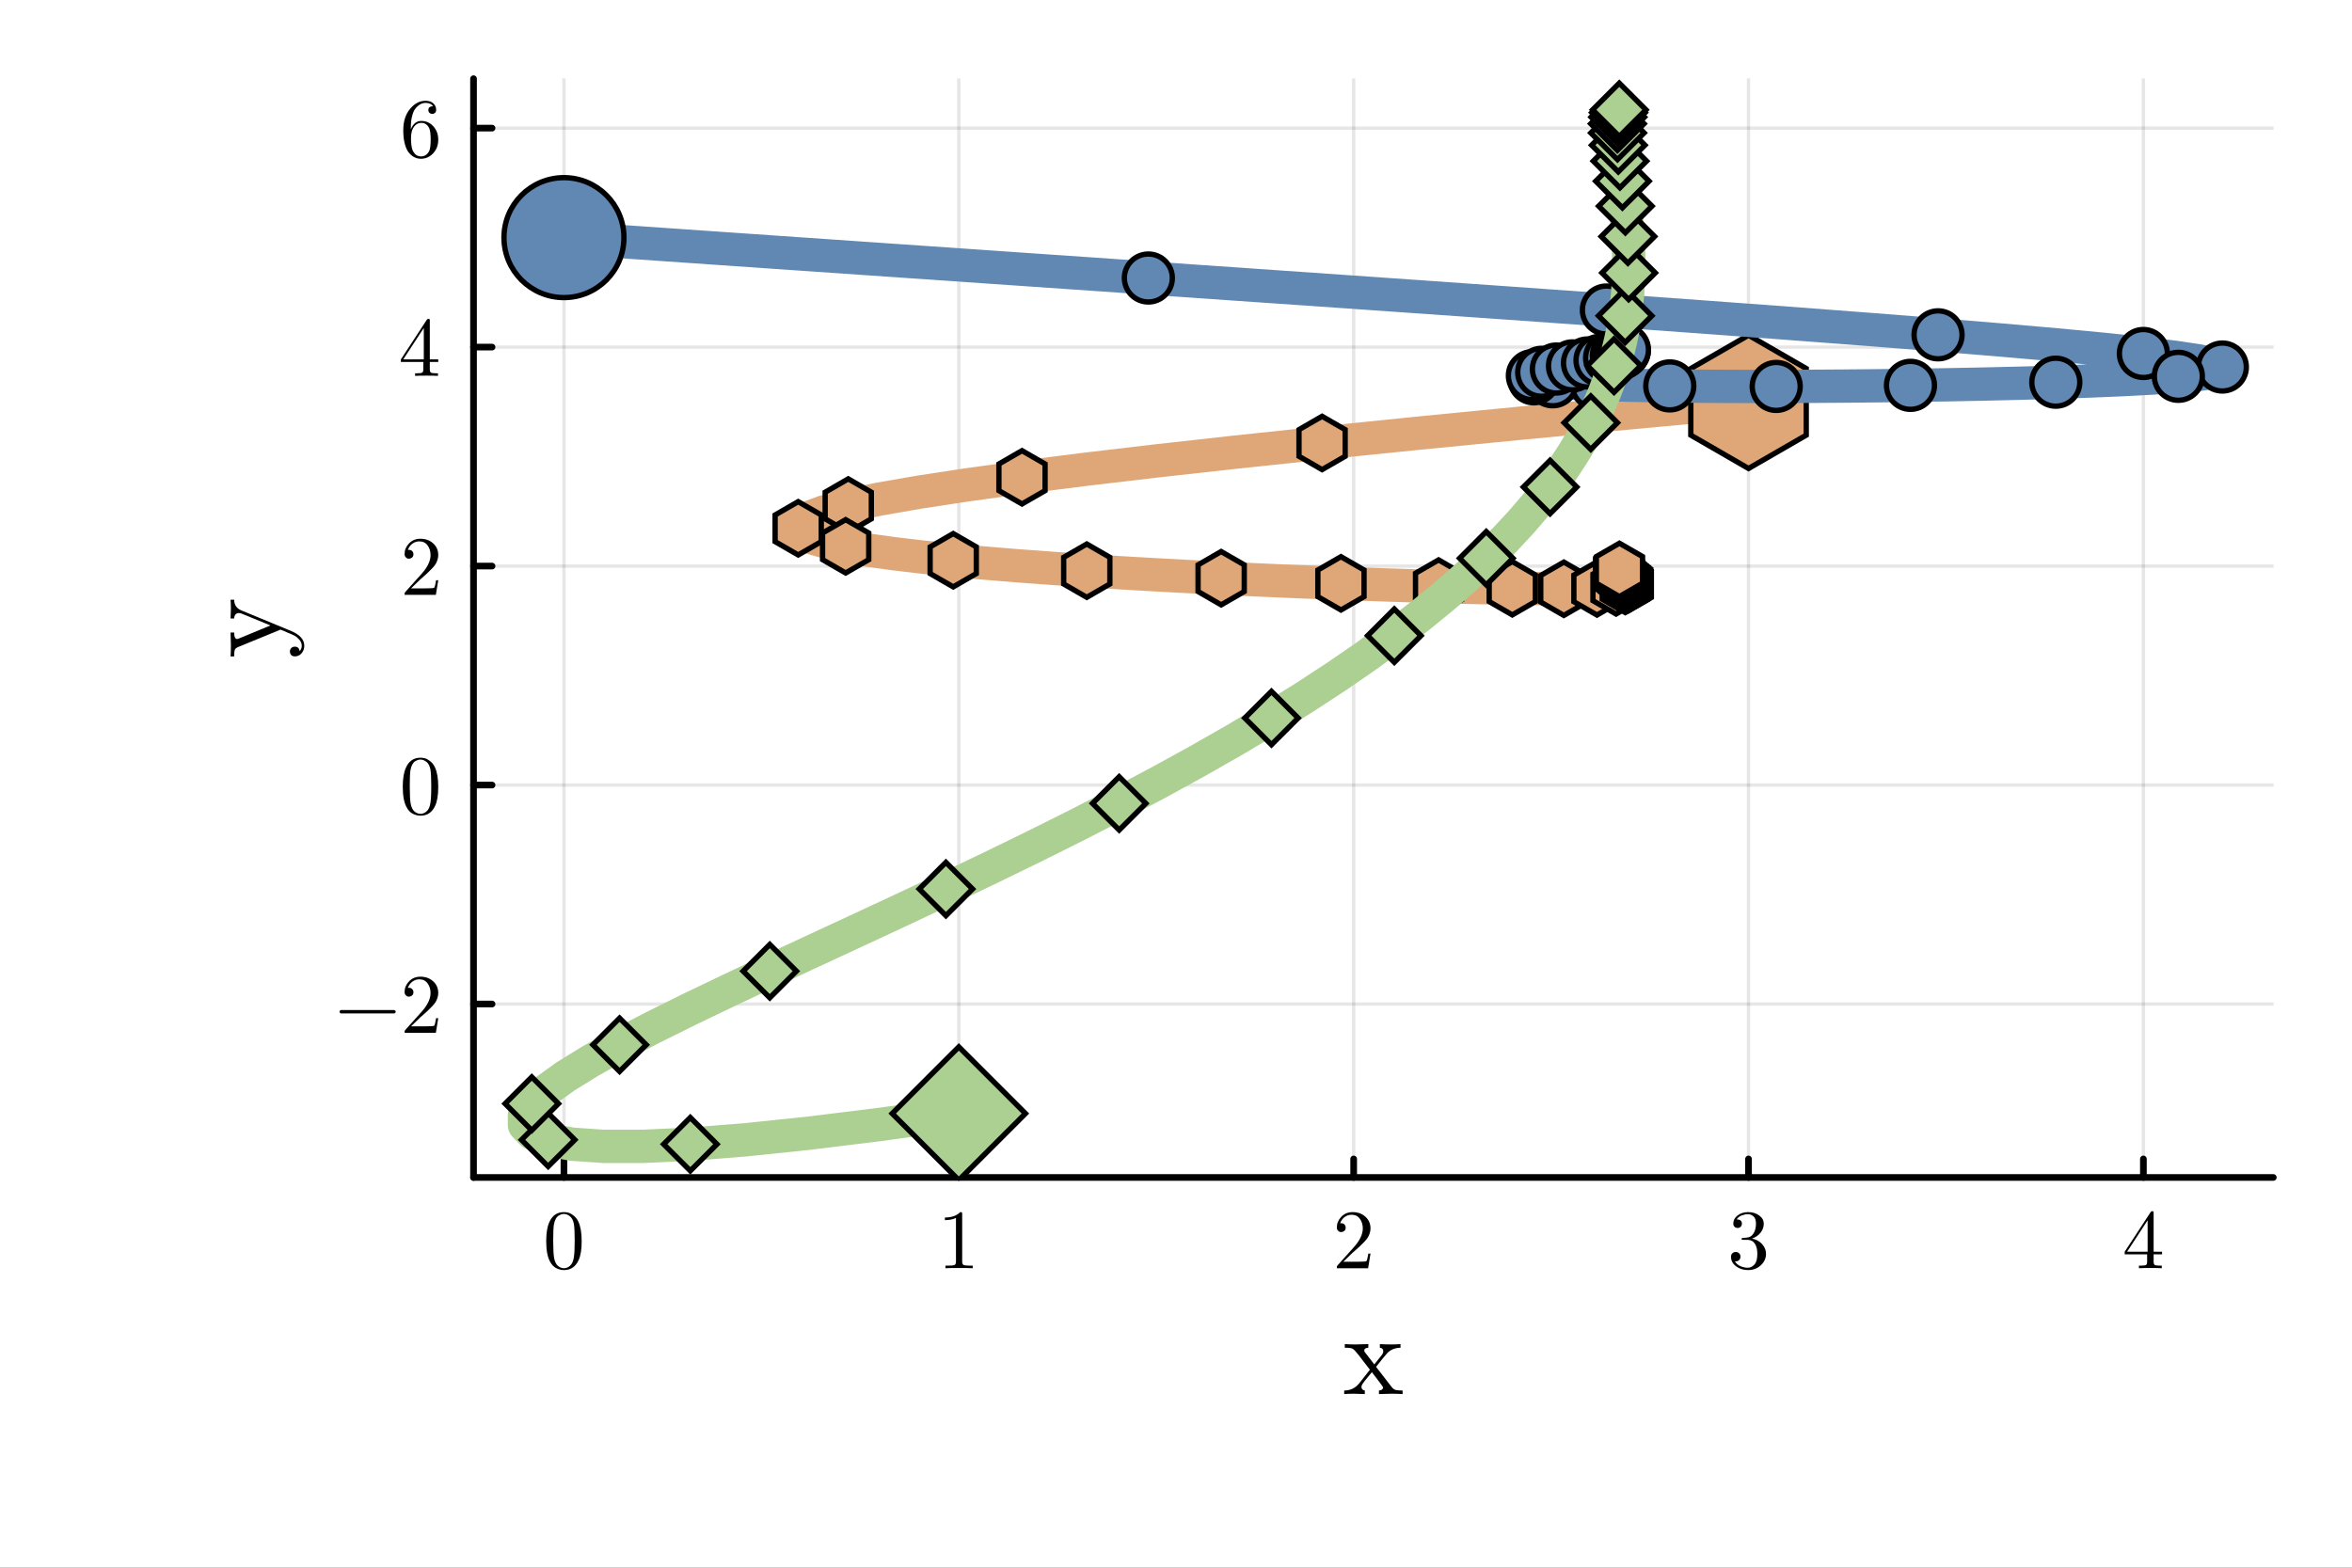 <?xml version="1.0" encoding="utf-8"?>
<svg xmlns="http://www.w3.org/2000/svg" xmlns:xlink="http://www.w3.org/1999/xlink" width="600" height="400" viewBox="0 0 2400 1600">
<rect x="0" y="0" width="2400" height="1600" fill="#333333" stroke="none"/>
<defs>
  <clipPath id="clip930">
    <rect x="0" y="0" width="2400" height="1600"/>
  </clipPath>
</defs>
<path clip-path="url(#clip930)" d="M0 1600 L2400 1600 L2400 0 L0 0  Z" fill="#ffffff" fill-rule="evenodd" fill-opacity="1"/>
<defs>
  <clipPath id="clip931">
    <rect x="480" y="0" width="1681" height="1600"/>
  </clipPath>
</defs>
<path clip-path="url(#clip930)" d="M483.191 1201.73 L2319.69 1201.73 L2319.69 80.315 L483.191 80.315  Z" fill="#ffffff" fill-rule="evenodd" fill-opacity="1"/>
<defs>
  <clipPath id="clip932">
    <rect x="483" y="80" width="1837" height="1122"/>
  </clipPath>
</defs>
<polyline clip-path="url(#clip932)" style="stroke:#000000; stroke-linecap:round; stroke-linejoin:round; stroke-width:3.4; stroke-opacity:0.1; fill:none" points="575.459,1201.73 575.459,80.315 "/>
<polyline clip-path="url(#clip932)" style="stroke:#000000; stroke-linecap:round; stroke-linejoin:round; stroke-width:3.4; stroke-opacity:0.1; fill:none" points="978.375,1201.73 978.375,80.315 "/>
<polyline clip-path="url(#clip932)" style="stroke:#000000; stroke-linecap:round; stroke-linejoin:round; stroke-width:3.4; stroke-opacity:0.1; fill:none" points="1381.29,1201.73 1381.29,80.315 "/>
<polyline clip-path="url(#clip932)" style="stroke:#000000; stroke-linecap:round; stroke-linejoin:round; stroke-width:3.4; stroke-opacity:0.1; fill:none" points="1784.21,1201.73 1784.21,80.315 "/>
<polyline clip-path="url(#clip932)" style="stroke:#000000; stroke-linecap:round; stroke-linejoin:round; stroke-width:3.4; stroke-opacity:0.1; fill:none" points="2187.13,1201.73 2187.13,80.315 "/>
<polyline clip-path="url(#clip932)" style="stroke:#000000; stroke-linecap:round; stroke-linejoin:round; stroke-width:3.4; stroke-opacity:0.1; fill:none" points="483.191,1024.72 2319.69,1024.72 "/>
<polyline clip-path="url(#clip932)" style="stroke:#000000; stroke-linecap:round; stroke-linejoin:round; stroke-width:3.4; stroke-opacity:0.1; fill:none" points="483.191,801.234 2319.69,801.234 "/>
<polyline clip-path="url(#clip932)" style="stroke:#000000; stroke-linecap:round; stroke-linejoin:round; stroke-width:3.4; stroke-opacity:0.1; fill:none" points="483.191,577.745 2319.69,577.745 "/>
<polyline clip-path="url(#clip932)" style="stroke:#000000; stroke-linecap:round; stroke-linejoin:round; stroke-width:3.4; stroke-opacity:0.1; fill:none" points="483.191,354.255 2319.69,354.255 "/>
<polyline clip-path="url(#clip932)" style="stroke:#000000; stroke-linecap:round; stroke-linejoin:round; stroke-width:3.4; stroke-opacity:0.1; fill:none" points="483.191,130.765 2319.69,130.765 "/>
<polyline clip-path="url(#clip930)" style="stroke:#000000; stroke-linecap:round; stroke-linejoin:round; stroke-width:6.8; stroke-opacity:1; fill:none" points="483.191,1201.73 2319.69,1201.73 "/>
<polyline clip-path="url(#clip930)" style="stroke:#000000; stroke-linecap:round; stroke-linejoin:round; stroke-width:6.8; stroke-opacity:1; fill:none" points="575.459,1201.73 575.459,1182.83 "/>
<polyline clip-path="url(#clip930)" style="stroke:#000000; stroke-linecap:round; stroke-linejoin:round; stroke-width:6.8; stroke-opacity:1; fill:none" points="978.375,1201.73 978.375,1182.83 "/>
<polyline clip-path="url(#clip930)" style="stroke:#000000; stroke-linecap:round; stroke-linejoin:round; stroke-width:6.8; stroke-opacity:1; fill:none" points="1381.29,1201.73 1381.29,1182.83 "/>
<polyline clip-path="url(#clip930)" style="stroke:#000000; stroke-linecap:round; stroke-linejoin:round; stroke-width:6.8; stroke-opacity:1; fill:none" points="1784.21,1201.73 1784.21,1182.83 "/>
<polyline clip-path="url(#clip930)" style="stroke:#000000; stroke-linecap:round; stroke-linejoin:round; stroke-width:6.8; stroke-opacity:1; fill:none" points="2187.13,1201.73 2187.13,1182.83 "/>
<path clip-path="url(#clip930)" d="M557.359 1266.86 Q557.359 1254.22 560.55 1247.34 Q565.002 1237.09 575.501 1237.09 Q577.726 1237.09 580.036 1237.72 Q582.388 1238.31 585.328 1240.62 Q588.309 1242.93 590.115 1246.71 Q593.559 1254.01 593.559 1266.86 Q593.559 1279.42 590.367 1286.27 Q585.706 1296.26 575.417 1296.26 Q571.553 1296.26 567.606 1294.29 Q563.7 1292.31 561.222 1287.57 Q557.359 1280.47 557.359 1266.86 M564.498 1265.81 Q564.498 1278.79 565.422 1283.96 Q566.472 1289.54 569.327 1291.98 Q572.225 1294.37 575.417 1294.37 Q578.86 1294.37 581.716 1291.81 Q584.614 1289.21 585.496 1283.62 Q586.462 1278.12 586.42 1265.81 Q586.42 1253.84 585.58 1249.06 Q584.446 1243.47 581.422 1241.25 Q578.44 1238.98 575.417 1238.98 Q574.283 1238.98 573.065 1239.31 Q571.889 1239.65 570.167 1240.62 Q568.445 1241.58 567.102 1243.98 Q565.8 1246.37 565.17 1249.98 Q564.498 1254.64 564.498 1265.81 Z" fill="#000000" fill-rule="nonzero" fill-opacity="1" /><path clip-path="url(#clip930)" d="M964.181 1245.28 L964.181 1242.59 Q974.512 1242.59 979.845 1237.09 Q981.315 1237.09 981.567 1237.42 Q981.819 1237.76 981.819 1239.31 L981.819 1287.57 Q981.819 1290.13 983.079 1290.93 Q984.339 1291.72 989.84 1291.72 L992.57 1291.72 L992.57 1294.37 Q989.546 1294.12 978.627 1294.12 Q967.708 1294.12 964.727 1294.37 L964.727 1291.72 L967.457 1291.72 Q972.874 1291.72 974.176 1290.97 Q975.478 1290.17 975.478 1287.57 L975.478 1243.01 Q970.984 1245.28 964.181 1245.28 Z" fill="#000000" fill-rule="nonzero" fill-opacity="1" /><path clip-path="url(#clip930)" d="M1364.12 1294.37 Q1364.12 1292.82 1364.24 1292.35 Q1364.41 1291.89 1365.08 1291.18 L1381.59 1272.78 Q1390.62 1262.62 1390.62 1253.76 Q1390.62 1248.01 1387.59 1243.89 Q1384.61 1239.78 1379.11 1239.78 Q1375.33 1239.78 1372.14 1242.09 Q1368.95 1244.4 1367.48 1248.51 Q1367.73 1248.43 1368.61 1248.43 Q1370.75 1248.43 1371.93 1249.77 Q1373.14 1251.11 1373.14 1252.92 Q1373.14 1255.23 1371.63 1256.36 Q1370.16 1257.46 1368.69 1257.46 Q1368.11 1257.46 1367.31 1257.33 Q1366.55 1257.2 1365.33 1256.03 Q1364.12 1254.81 1364.12 1252.67 Q1364.12 1246.66 1368.65 1241.88 Q1373.23 1237.09 1380.2 1237.09 Q1388.1 1237.09 1393.26 1241.79 Q1398.47 1246.45 1398.47 1253.76 Q1398.47 1256.32 1397.67 1258.67 Q1396.91 1260.98 1395.86 1262.79 Q1394.86 1264.6 1392.08 1267.49 Q1389.31 1270.39 1387.09 1272.45 Q1384.86 1274.51 1379.86 1278.87 L1370.75 1287.74 L1386.25 1287.74 Q1393.81 1287.74 1394.39 1287.06 Q1395.23 1285.85 1396.28 1279.42 L1398.47 1279.42 L1396.03 1294.37 L1364.12 1294.37 Z" fill="#000000" fill-rule="nonzero" fill-opacity="1" /><path clip-path="url(#clip930)" d="M1766.36 1282.78 Q1766.36 1280.22 1767.83 1279 Q1769.3 1277.78 1771.19 1277.78 Q1773.16 1277.78 1774.55 1279.08 Q1775.98 1280.34 1775.98 1282.57 Q1775.98 1284.96 1774.3 1286.31 Q1772.66 1287.65 1770.31 1287.32 Q1772.37 1290.76 1776.15 1292.31 Q1779.97 1293.87 1783.49 1293.87 Q1787.19 1293.87 1790.17 1290.67 Q1793.2 1287.48 1793.2 1279.67 Q1793.2 1273.04 1790.59 1269.22 Q1788.03 1265.39 1782.95 1265.39 L1779.17 1265.39 Q1777.87 1265.39 1777.49 1265.27 Q1777.11 1265.14 1777.11 1264.43 Q1777.11 1263.59 1778.41 1263.42 Q1779.72 1263.42 1781.77 1263.17 Q1786.77 1263 1789.42 1258.67 Q1791.81 1254.64 1791.81 1248.89 Q1791.81 1243.64 1789.29 1241.46 Q1786.81 1239.23 1783.58 1239.23 Q1780.56 1239.23 1777.24 1240.49 Q1773.92 1241.75 1772.11 1244.56 Q1777.45 1244.56 1777.45 1248.89 Q1777.45 1250.78 1776.23 1252.04 Q1775.05 1253.26 1773.08 1253.26 Q1771.19 1253.26 1769.93 1252.08 Q1768.67 1250.86 1768.67 1248.81 Q1768.67 1243.89 1773.04 1240.49 Q1777.45 1237.09 1783.91 1237.09 Q1790.3 1237.09 1795 1240.45 Q1799.75 1243.81 1799.75 1248.97 Q1799.75 1254.05 1796.39 1258.21 Q1793.03 1262.37 1787.69 1264.09 Q1794.25 1265.39 1798.15 1269.85 Q1802.06 1274.25 1802.06 1279.67 Q1802.06 1286.39 1796.77 1291.35 Q1791.47 1296.26 1783.75 1296.26 Q1776.61 1296.26 1771.48 1292.4 Q1766.36 1288.53 1766.36 1282.78 Z" fill="#000000" fill-rule="nonzero" fill-opacity="1" /><path clip-path="url(#clip930)" d="M2168.06 1280.18 L2168.06 1277.53 L2194.47 1237.17 Q2195.15 1236.12 2196.2 1236.16 Q2197.16 1236.16 2197.37 1236.54 Q2197.58 1236.92 2197.58 1238.39 L2197.58 1277.53 L2206.19 1277.53 L2206.19 1280.18 L2197.58 1280.18 L2197.58 1287.65 Q2197.58 1290.13 2198.59 1290.93 Q2199.64 1291.72 2204.09 1291.72 L2205.9 1291.72 L2205.9 1294.37 Q2202.37 1294.12 2194.22 1294.12 Q2186.12 1294.12 2182.59 1294.37 L2182.59 1291.72 L2184.4 1291.72 Q2188.85 1291.72 2189.9 1290.97 Q2190.95 1290.17 2190.95 1287.65 L2190.95 1280.18 L2168.06 1280.18 M2170.5 1277.53 L2191.45 1277.53 L2191.45 1245.45 L2170.5 1277.53 Z" fill="#000000" fill-rule="nonzero" fill-opacity="1" /><path clip-path="url(#clip930)" d="M1371.64 1422.8 L1371.64 1419.16 Q1380.88 1419.16 1386.77 1412.06 Q1386.77 1412.06 1397.86 1397.97 L1386.14 1382.72 Q1381.98 1377.41 1380.13 1376.49 Q1378.34 1375.51 1372.22 1375.51 L1372.22 1371.81 Q1377.07 1372.16 1383.42 1372.16 Q1386.94 1372.16 1396.24 1371.81 L1396.24 1375.51 Q1392.08 1375.74 1392.08 1378.45 Q1392.08 1379.38 1393.12 1380.59 L1402.36 1392.54 L1409.7 1383.3 Q1411.49 1381.17 1411.49 1379.14 Q1411.49 1375.85 1408.02 1375.51 L1408.02 1371.81 Q1412.64 1372.16 1419.4 1372.16 Q1424.48 1372.16 1429.1 1371.81 L1429.1 1375.51 Q1420.09 1375.74 1415.01 1381.63 Q1412.76 1384.11 1404.15 1395.02 L1419.97 1415.47 Q1421.88 1417.95 1424.02 1418.58 Q1426.15 1419.16 1431.23 1419.16 L1431.23 1422.8 Q1425.92 1422.45 1419.86 1422.45 Q1417.72 1422.45 1407.1 1422.8 L1407.1 1419.16 Q1409.23 1419.05 1410.27 1418.12 Q1411.37 1417.14 1411.37 1416.16 Q1411.37 1415.7 1408.89 1412.29 L1399.88 1400.45 Q1390.87 1411.08 1389.72 1413.56 Q1389.25 1414.6 1389.25 1415.47 Q1389.25 1418.64 1392.66 1419.16 L1392.66 1422.8 Q1384.17 1422.45 1381.46 1422.45 Q1376.26 1422.45 1371.64 1422.8 Z" fill="#000000" fill-rule="nonzero" fill-opacity="1" /><polyline clip-path="url(#clip930)" style="stroke:#000000; stroke-linecap:round; stroke-linejoin:round; stroke-width:6.8; stroke-opacity:1; fill:none" points="483.191,1201.73 483.191,80.315 "/>
<polyline clip-path="url(#clip930)" style="stroke:#000000; stroke-linecap:round; stroke-linejoin:round; stroke-width:6.8; stroke-opacity:1; fill:none" points="483.191,1024.72 502.088,1024.72 "/>
<polyline clip-path="url(#clip930)" style="stroke:#000000; stroke-linecap:round; stroke-linejoin:round; stroke-width:6.8; stroke-opacity:1; fill:none" points="483.191,801.234 502.088,801.234 "/>
<polyline clip-path="url(#clip930)" style="stroke:#000000; stroke-linecap:round; stroke-linejoin:round; stroke-width:6.8; stroke-opacity:1; fill:none" points="483.191,577.745 502.088,577.745 "/>
<polyline clip-path="url(#clip930)" style="stroke:#000000; stroke-linecap:round; stroke-linejoin:round; stroke-width:6.8; stroke-opacity:1; fill:none" points="483.191,354.255 502.088,354.255 "/>
<polyline clip-path="url(#clip930)" style="stroke:#000000; stroke-linecap:round; stroke-linejoin:round; stroke-width:6.8; stroke-opacity:1; fill:none" points="483.191,130.765 502.088,130.765 "/>
<path clip-path="url(#clip930)" d="M403.263 1031.38 Q403.767 1031.88 403.767 1032.6 Q403.767 1033.31 403.263 1033.82 Q402.759 1034.32 402.045 1034.32 L348.207 1034.32 Q347.493 1034.32 346.989 1033.82 Q346.485 1033.31 346.485 1032.6 Q346.485 1031.88 346.989 1031.38 Q347.493 1030.88 348.207 1030.88 L402.045 1030.88 Q402.759 1030.88 403.263 1031.38 Z" fill="#000000" fill-rule="nonzero" fill-opacity="1" /><path clip-path="url(#clip930)" d="M412.838 1054.1 Q412.838 1052.55 412.964 1052.08 Q413.132 1051.62 413.804 1050.91 L430.309 1032.51 Q439.338 1022.35 439.338 1013.49 Q439.338 1007.74 436.314 1003.62 Q433.332 999.506 427.831 999.506 Q424.051 999.506 420.859 1001.82 Q417.668 1004.13 416.198 1008.24 Q416.45 1008.16 417.332 1008.16 Q419.474 1008.16 420.649 1009.5 Q421.867 1010.84 421.867 1012.65 Q421.867 1014.96 420.356 1016.09 Q418.886 1017.19 417.416 1017.19 Q416.828 1017.19 416.03 1017.06 Q415.274 1016.93 414.056 1015.76 Q412.838 1014.54 412.838 1012.4 Q412.838 1006.39 417.374 1001.61 Q421.951 996.818 428.923 996.818 Q436.818 996.818 441.983 1001.52 Q447.191 1006.18 447.191 1013.49 Q447.191 1016.05 446.393 1018.4 Q445.637 1020.71 444.587 1022.52 Q443.579 1024.33 440.807 1027.22 Q438.036 1030.12 435.81 1032.18 Q433.584 1034.24 428.587 1038.6 L419.474 1047.46 L434.97 1047.46 Q442.529 1047.46 443.117 1046.79 Q443.957 1045.57 445.007 1039.15 L447.191 1039.15 L444.755 1054.1 L412.838 1054.1 Z" fill="#000000" fill-rule="nonzero" fill-opacity="1" /><path clip-path="url(#clip930)" d="M410.99 803.103 Q410.99 790.462 414.182 783.575 Q418.634 773.328 429.133 773.328 Q431.358 773.328 433.668 773.958 Q436.02 774.546 438.96 776.856 Q441.941 779.166 443.747 782.945 Q447.191 790.253 447.191 803.103 Q447.191 815.66 443.999 822.505 Q439.338 832.5 429.049 832.5 Q425.185 832.5 421.237 830.526 Q417.332 828.553 414.854 823.807 Q410.99 816.71 410.99 803.103 M418.13 802.053 Q418.13 815.03 419.054 820.195 Q420.104 825.781 422.959 828.217 Q425.857 830.61 429.049 830.61 Q432.492 830.61 435.348 828.049 Q438.246 825.445 439.128 819.859 Q440.094 814.358 440.052 802.053 Q440.052 790.085 439.212 785.297 Q438.078 779.712 435.054 777.486 Q432.072 775.218 429.049 775.218 Q427.915 775.218 426.697 775.554 Q425.521 775.89 423.799 776.856 Q422.077 777.822 420.733 780.216 Q419.432 782.609 418.802 786.221 Q418.13 790.882 418.13 802.053 Z" fill="#000000" fill-rule="nonzero" fill-opacity="1" /><path clip-path="url(#clip930)" d="M412.838 607.121 Q412.838 605.567 412.964 605.105 Q413.132 604.643 413.804 603.929 L430.309 585.535 Q439.338 575.372 439.338 566.511 Q439.338 560.757 436.314 556.642 Q433.332 552.526 427.831 552.526 Q424.051 552.526 420.859 554.836 Q417.668 557.146 416.198 561.261 Q416.45 561.177 417.332 561.177 Q419.474 561.177 420.649 562.521 Q421.867 563.865 421.867 565.671 Q421.867 567.981 420.356 569.115 Q418.886 570.206 417.416 570.206 Q416.828 570.206 416.03 570.08 Q415.274 569.954 414.056 568.779 Q412.838 567.561 412.838 565.419 Q412.838 559.414 417.374 554.626 Q421.951 549.839 428.923 549.839 Q436.818 549.839 441.983 554.542 Q447.191 559.204 447.191 566.511 Q447.191 569.073 446.393 571.424 Q445.637 573.734 444.587 575.54 Q443.579 577.346 440.807 580.243 Q438.036 583.141 435.81 585.199 Q433.584 587.257 428.587 591.624 L419.474 600.485 L434.97 600.485 Q442.529 600.485 443.117 599.813 Q443.957 598.596 445.007 592.17 L447.191 592.17 L444.755 607.121 L412.838 607.121 Z" fill="#000000" fill-rule="nonzero" fill-opacity="1" /><path clip-path="url(#clip930)" d="M409.059 369.436 L409.059 366.791 L435.474 326.433 Q436.146 325.383 437.196 325.425 Q438.162 325.425 438.372 325.803 Q438.582 326.181 438.582 327.651 L438.582 366.791 L447.191 366.791 L447.191 369.436 L438.582 369.436 L438.582 376.912 Q438.582 379.389 439.59 380.187 Q440.639 380.985 445.091 380.985 L446.897 380.985 L446.897 383.631 Q443.369 383.379 435.222 383.379 Q427.117 383.379 423.589 383.631 L423.589 380.985 L425.395 380.985 Q429.847 380.985 430.896 380.229 Q431.946 379.431 431.946 376.912 L431.946 369.436 L409.059 369.436 M411.494 366.791 L432.45 366.791 L432.45 334.706 L411.494 366.791 Z" fill="#000000" fill-rule="nonzero" fill-opacity="1" /><path clip-path="url(#clip930)" d="M411.494 132.97 Q411.494 119.447 418.382 111.174 Q425.269 102.859 434.13 102.859 Q439.296 102.859 442.151 105.505 Q445.049 108.109 445.049 112.14 Q445.049 114.366 443.747 115.332 Q442.445 116.298 441.101 116.298 Q439.548 116.298 438.33 115.248 Q437.112 114.198 437.112 112.308 Q437.112 108.445 441.857 108.445 Q439.632 105.001 434.298 105.001 Q432.66 105.001 430.98 105.505 Q429.301 105.967 427.117 107.563 Q424.933 109.159 423.253 111.678 Q421.573 114.198 420.398 118.944 Q419.222 123.689 419.222 129.862 L419.222 131.92 Q422.749 123.395 429.973 123.437 Q437.196 123.437 442.193 128.939 Q447.191 134.44 447.191 142.587 Q447.191 150.944 441.983 156.488 Q436.776 162.031 429.469 162.031 Q426.193 162.031 423.211 160.645 Q420.272 159.301 417.5 156.194 Q414.77 153.086 413.132 147.123 Q411.494 141.159 411.494 132.97 M419.39 140.697 Q419.39 149.138 420.943 153.17 Q421.195 153.842 421.741 154.766 Q422.329 155.69 423.295 156.908 Q424.303 158.084 425.941 158.881 Q427.579 159.637 429.469 159.637 Q435.222 159.637 437.994 154.052 Q439.464 150.944 439.464 142.503 Q439.464 133.894 437.91 130.744 Q435.264 125.411 429.889 125.411 Q426.277 125.411 423.757 127.889 Q421.279 130.366 420.314 133.684 Q419.39 137.002 419.39 140.697 Z" fill="#000000" fill-rule="nonzero" fill-opacity="1" /><path clip-path="url(#clip930)" d="M300.917 669.924 Q298.434 669.924 297.106 668.48 Q295.835 666.979 295.835 664.958 Q295.835 662.821 297.164 661.435 Q298.549 659.992 300.801 659.992 Q305.19 659.992 305.767 664.611 Q307.904 662.359 307.904 659.068 Q307.904 655.545 305.305 652.716 Q302.707 649.829 300.224 648.616 Q297.741 647.346 293.237 645.556 Q289.715 643.881 286.25 642.611 L243.057 660.338 Q240.228 661.493 239.593 663.283 Q238.957 665.073 238.957 669.924 L235.262 669.924 Q235.608 664.611 235.608 658.433 Q235.608 654.795 235.262 645.556 L238.957 645.556 Q238.957 652.196 242.018 652.196 Q242.364 652.196 244.154 651.503 L275.971 638.338 L246.868 626.385 Q245.194 625.692 244.039 625.692 Q239.188 625.692 238.957 631.235 L235.262 631.235 Q235.608 623.44 235.608 620.957 Q235.608 616.106 235.262 612.122 L238.957 612.122 Q238.957 620.033 246.522 623.093 L296.99 643.939 Q310.445 649.598 310.502 659.068 Q310.502 663.572 307.731 666.748 Q304.959 669.924 300.917 669.924 Z" fill="#000000" fill-rule="nonzero" fill-opacity="1" /><polyline clip-path="url(#clip932)" style="stroke:#dfa777; stroke-linecap:round; stroke-linejoin:round; stroke-width:34; stroke-opacity:1; fill:none" points="1784.21,410.127 1663.33,421.302 1550.52,432.015 1445.76,442.276 1349.06,452.095 1260.42,461.481 1179.83,470.444 1107.31,478.996 1042.84,487.145 986.434,494.904 938.084,502.283 897.792,509.293 865.559,515.944 841.384,522.249 825.196,528.217 816.424,533.86 814.477,539.189 818.757,544.214 828.659,548.947 843.577,553.397 862.91,557.576 886.063,561.493 912.452,565.159 941.503,568.584 972.665,571.778 1005.43,574.75 1039.34,577.51 1073.98,580.067 1108.95,582.43 1143.93,584.608 1178.61,586.609 1212.74,588.443 1246.08,590.116 1278.46,591.638 1309.71,593.015 1339.69,594.255 1368.32,595.365 1395.5,596.353 1421.19,597.225 1445.34,597.987 1467.96,598.646 1489.02,599.208 1508.56,599.679 1526.59,600.065 1543.15,600.37 1558.29,600.6 1572.06,600.761 1584.53,600.856 1595.75,600.891 1605.79,600.869 1614.72,600.795 1622.62,600.674 1629.55,600.508 1635.59,600.302 1640.8,600.058 1645.26,599.781 1649.03,599.473 1652.17,599.138 1654.75,598.778 1656.83,598.395 1658.46,597.993 1659.7,597.573 1660.59,597.139 1661.17,596.692 1661.5,596.233 1661.61,595.766 1661.53,595.291 1661.3,594.811 1660.95,594.326 1660.51,593.839 1659.98,593.35 1659.41,592.862 1658.8,592.374 1658.18,591.888 1657.55,591.405 1656.92,590.927 1656.31,590.453 1655.73,589.984 1655.18,589.522 1654.66,589.066 1654.18,588.618 1653.74,588.178 1653.35,587.746 1653,587.322 1652.7,586.908 1652.44,586.503 1652.23,586.107 1652.05,585.721 1651.92,585.346 1651.82,584.98 1651.76,584.624 1651.73,584.279 1651.73,583.944 1651.75,583.62 1651.8,583.305 1651.88,583.001 1651.97,582.708 1652.08,582.424 1652.2,582.15 1652.33,581.887 1652.47,581.633 "/>
<path clip-path="url(#clip932)" d="M1349.06 479.295 L1325.5 465.695 L1325.5 438.495 L1349.06 424.895 L1372.61 438.495 L1372.61 465.695 Z" fill="#dfa777" fill-rule="evenodd" fill-opacity="1" stroke="#000000" stroke-opacity="1" stroke-width="5.44"/>
<path clip-path="url(#clip932)" d="M1042.84 514.345 L1019.29 500.745 L1019.29 473.545 L1042.84 459.945 L1066.4 473.545 L1066.4 500.745 Z" fill="#dfa777" fill-rule="evenodd" fill-opacity="1" stroke="#000000" stroke-opacity="1" stroke-width="5.44"/>
<path clip-path="url(#clip932)" d="M865.559 543.144 L842.004 529.544 L842.004 502.344 L865.559 488.744 L889.114 502.344 L889.114 529.544 Z" fill="#dfa777" fill-rule="evenodd" fill-opacity="1" stroke="#000000" stroke-opacity="1" stroke-width="5.44"/>
<path clip-path="url(#clip932)" d="M814.477 566.389 L790.922 552.789 L790.922 525.589 L814.477 511.989 L838.032 525.589 L838.032 552.789 Z" fill="#dfa777" fill-rule="evenodd" fill-opacity="1" stroke="#000000" stroke-opacity="1" stroke-width="5.44"/>
<path clip-path="url(#clip932)" d="M862.91 584.776 L839.355 571.176 L839.355 543.976 L862.91 530.376 L886.465 543.976 L886.465 571.176 Z" fill="#dfa777" fill-rule="evenodd" fill-opacity="1" stroke="#000000" stroke-opacity="1" stroke-width="5.44"/>
<path clip-path="url(#clip932)" d="M972.665 598.978 L949.11 585.378 L949.11 558.178 L972.665 544.578 L996.22 558.178 L996.22 585.378 Z" fill="#dfa777" fill-rule="evenodd" fill-opacity="1" stroke="#000000" stroke-opacity="1" stroke-width="5.44"/>
<path clip-path="url(#clip932)" d="M1108.95 609.63 L1085.39 596.03 L1085.39 568.83 L1108.95 555.23 L1132.5 568.83 L1132.5 596.03 Z" fill="#dfa777" fill-rule="evenodd" fill-opacity="1" stroke="#000000" stroke-opacity="1" stroke-width="5.44"/>
<path clip-path="url(#clip932)" d="M1246.08 617.316 L1222.53 603.716 L1222.53 576.516 L1246.08 562.916 L1269.64 576.516 L1269.64 603.716 Z" fill="#dfa777" fill-rule="evenodd" fill-opacity="1" stroke="#000000" stroke-opacity="1" stroke-width="5.44"/>
<path clip-path="url(#clip932)" d="M1368.32 622.565 L1344.76 608.965 L1344.76 581.765 L1368.32 568.165 L1391.87 581.765 L1391.87 608.965 Z" fill="#dfa777" fill-rule="evenodd" fill-opacity="1" stroke="#000000" stroke-opacity="1" stroke-width="5.44"/>
<path clip-path="url(#clip932)" d="M1467.96 625.846 L1444.4 612.246 L1444.4 585.046 L1467.96 571.446 L1491.51 585.046 L1491.51 612.246 Z" fill="#dfa777" fill-rule="evenodd" fill-opacity="1" stroke="#000000" stroke-opacity="1" stroke-width="5.44"/>
<path clip-path="url(#clip932)" d="M1543.15 627.57 L1519.59 613.97 L1519.59 586.77 L1543.15 573.17 L1566.7 586.77 L1566.7 613.97 Z" fill="#dfa777" fill-rule="evenodd" fill-opacity="1" stroke="#000000" stroke-opacity="1" stroke-width="5.44"/>
<path clip-path="url(#clip932)" d="M1595.75 628.091 L1572.19 614.491 L1572.19 587.291 L1595.75 573.691 L1619.3 587.291 L1619.3 614.491 Z" fill="#dfa777" fill-rule="evenodd" fill-opacity="1" stroke="#000000" stroke-opacity="1" stroke-width="5.44"/>
<path clip-path="url(#clip932)" d="M1629.55 627.708 L1605.99 614.108 L1605.99 586.908 L1629.55 573.308 L1653.11 586.908 L1653.11 614.108 Z" fill="#dfa777" fill-rule="evenodd" fill-opacity="1" stroke="#000000" stroke-opacity="1" stroke-width="5.44"/>
<path clip-path="url(#clip932)" d="M1649.03 626.673 L1625.47 613.073 L1625.47 585.873 L1649.03 572.273 L1672.58 585.873 L1672.58 613.073 Z" fill="#dfa777" fill-rule="evenodd" fill-opacity="1" stroke="#000000" stroke-opacity="1" stroke-width="5.44"/>
<path clip-path="url(#clip932)" d="M1658.46 625.193 L1634.91 611.593 L1634.91 584.393 L1658.46 570.793 L1682.02 584.393 L1682.02 611.593 Z" fill="#dfa777" fill-rule="evenodd" fill-opacity="1" stroke="#000000" stroke-opacity="1" stroke-width="5.44"/>
<path clip-path="url(#clip932)" d="M1661.5 623.433 L1637.95 609.833 L1637.95 582.633 L1661.5 569.033 L1685.06 582.633 L1685.06 609.833 Z" fill="#dfa777" fill-rule="evenodd" fill-opacity="1" stroke="#000000" stroke-opacity="1" stroke-width="5.44"/>
<path clip-path="url(#clip932)" d="M1660.95 621.526 L1637.4 607.926 L1637.4 580.726 L1660.95 567.126 L1684.51 580.726 L1684.51 607.926 Z" fill="#dfa777" fill-rule="evenodd" fill-opacity="1" stroke="#000000" stroke-opacity="1" stroke-width="5.44"/>
<path clip-path="url(#clip932)" d="M1658.8 619.574 L1635.25 605.974 L1635.25 578.774 L1658.8 565.174 L1682.36 578.774 L1682.36 605.974 Z" fill="#dfa777" fill-rule="evenodd" fill-opacity="1" stroke="#000000" stroke-opacity="1" stroke-width="5.44"/>
<path clip-path="url(#clip932)" d="M1656.31 617.653 L1632.76 604.053 L1632.76 576.853 L1656.31 563.253 L1679.87 576.853 L1679.87 604.053 Z" fill="#dfa777" fill-rule="evenodd" fill-opacity="1" stroke="#000000" stroke-opacity="1" stroke-width="5.44"/>
<path clip-path="url(#clip932)" d="M1654.18 615.818 L1630.62 602.218 L1630.62 575.018 L1654.18 561.418 L1677.74 575.018 L1677.74 602.218 Z" fill="#dfa777" fill-rule="evenodd" fill-opacity="1" stroke="#000000" stroke-opacity="1" stroke-width="5.44"/>
<path clip-path="url(#clip932)" d="M1652.7 614.108 L1629.15 600.508 L1629.15 573.308 L1652.7 559.708 L1676.26 573.308 L1676.26 600.508 Z" fill="#dfa777" fill-rule="evenodd" fill-opacity="1" stroke="#000000" stroke-opacity="1" stroke-width="5.44"/>
<path clip-path="url(#clip932)" d="M1651.92 612.546 L1628.36 598.946 L1628.36 571.746 L1651.92 558.146 L1675.47 571.746 L1675.47 598.946 Z" fill="#dfa777" fill-rule="evenodd" fill-opacity="1" stroke="#000000" stroke-opacity="1" stroke-width="5.44"/>
<path clip-path="url(#clip932)" d="M1651.73 611.144 L1628.17 597.544 L1628.17 570.344 L1651.73 556.744 L1675.28 570.344 L1675.28 597.544 Z" fill="#dfa777" fill-rule="evenodd" fill-opacity="1" stroke="#000000" stroke-opacity="1" stroke-width="5.44"/>
<path clip-path="url(#clip932)" d="M1651.97 609.908 L1628.41 596.308 L1628.41 569.108 L1651.97 555.508 L1675.52 569.108 L1675.52 596.308 Z" fill="#dfa777" fill-rule="evenodd" fill-opacity="1" stroke="#000000" stroke-opacity="1" stroke-width="5.44"/>
<path clip-path="url(#clip932)" d="M1652.47 608.833 L1628.92 595.233 L1628.92 568.033 L1652.47 554.433 L1676.03 568.033 L1676.03 595.233 Z" fill="#dfa777" fill-rule="evenodd" fill-opacity="1" stroke="#000000" stroke-opacity="1" stroke-width="5.44"/>
<path clip-path="url(#clip932)" d="M1784.21 478.127 L1725.32 444.127 L1725.32 376.127 L1784.21 342.127 L1843.1 376.127 L1843.1 444.127 Z" fill="#dfa777" fill-rule="evenodd" fill-opacity="1" stroke="#000000" stroke-opacity="1" stroke-width="5.44"/>
<polyline clip-path="url(#clip932)" style="stroke:#6188b2; stroke-linecap:round; stroke-linejoin:round; stroke-width:34; stroke-opacity:1; fill:none" points="575.459,242.51 736.625,253.685 889.734,264.268 1034.78,274.28 1171.78,283.74 1300.71,292.665 1421.58,301.075 1534.4,308.988 1639.16,316.423 1735.86,323.397 1824.5,329.929 1905.08,336.035 1977.61,341.734 2042.08,347.041 2098.48,351.974 2146.83,356.548 2187.13,360.78 2219.36,364.685 2243.53,368.277 2259.65,371.573 2267.71,374.585 2267.71,377.328 2259.65,379.815 2244.26,382.06 2222.8,384.075 2196.43,385.872 2166.19,387.463 2133.02,388.86 2097.76,390.074 2061.16,391.115 2023.88,391.994 1986.48,392.721 1949.46,393.305 1913.23,393.756 1878.14,394.081 1844.47,394.291 1812.47,394.392 1782.29,394.393 1754.08,394.3 1727.91,394.122 1703.85,393.864 1681.91,393.534 1662.08,393.137 1644.33,392.679 1628.6,392.165 1614.84,391.602 1602.94,390.994 1592.82,390.345 1584.38,389.661 1577.5,388.945 1572.08,388.201 1567.99,387.433 1565.13,386.645 1563.37,385.841 1562.62,385.022 1562.74,384.192 1563.65,383.354 1565.24,382.511 1567.42,381.664 1570.09,380.816 1573.18,379.969 1576.59,379.125 1580.27,378.285 1584.15,377.452 1588.16,376.626 1592.26,375.81 1596.39,375.003 1600.51,374.208 1604.59,373.426 1608.59,372.656 1612.49,371.901 1616.26,371.16 1619.88,370.435 1623.35,369.726 1626.64,369.033 1629.75,368.357 1632.67,367.699 1635.4,367.057 1637.94,366.433 1640.29,365.827 1642.45,365.239 1644.43,364.669 1646.24,364.117 1647.87,363.582 1649.34,363.066 1650.65,362.567 1651.82,362.085 1652.84,361.621 1653.74,361.174 1654.52,360.744 1655.19,360.331 1655.75,359.934 1656.23,359.553 1656.61,359.188 1656.92,358.838 1657.17,358.503 1657.35,358.184 1657.47,357.879 1657.56,357.588 1657.59,357.31 1657.6,357.046 "/>
<circle clip-path="url(#clip932)" cx="1171.78" cy="283.74" r="24.48" fill="#6188b2" fill-rule="evenodd" fill-opacity="1" stroke="#000000" stroke-opacity="1" stroke-width="5.44"/>
<circle clip-path="url(#clip932)" cx="1639.16" cy="316.423" r="24.48" fill="#6188b2" fill-rule="evenodd" fill-opacity="1" stroke="#000000" stroke-opacity="1" stroke-width="5.44"/>
<circle clip-path="url(#clip932)" cx="1977.61" cy="341.734" r="24.48" fill="#6188b2" fill-rule="evenodd" fill-opacity="1" stroke="#000000" stroke-opacity="1" stroke-width="5.44"/>
<circle clip-path="url(#clip932)" cx="2187.13" cy="360.78" r="24.48" fill="#6188b2" fill-rule="evenodd" fill-opacity="1" stroke="#000000" stroke-opacity="1" stroke-width="5.44"/>
<circle clip-path="url(#clip932)" cx="2267.71" cy="374.585" r="24.48" fill="#6188b2" fill-rule="evenodd" fill-opacity="1" stroke="#000000" stroke-opacity="1" stroke-width="5.44"/>
<circle clip-path="url(#clip932)" cx="2222.8" cy="384.075" r="24.48" fill="#6188b2" fill-rule="evenodd" fill-opacity="1" stroke="#000000" stroke-opacity="1" stroke-width="5.44"/>
<circle clip-path="url(#clip932)" cx="2097.76" cy="390.074" r="24.48" fill="#6188b2" fill-rule="evenodd" fill-opacity="1" stroke="#000000" stroke-opacity="1" stroke-width="5.44"/>
<circle clip-path="url(#clip932)" cx="1949.46" cy="393.305" r="24.48" fill="#6188b2" fill-rule="evenodd" fill-opacity="1" stroke="#000000" stroke-opacity="1" stroke-width="5.44"/>
<circle clip-path="url(#clip932)" cx="1812.47" cy="394.392" r="24.48" fill="#6188b2" fill-rule="evenodd" fill-opacity="1" stroke="#000000" stroke-opacity="1" stroke-width="5.44"/>
<circle clip-path="url(#clip932)" cx="1703.85" cy="393.864" r="24.48" fill="#6188b2" fill-rule="evenodd" fill-opacity="1" stroke="#000000" stroke-opacity="1" stroke-width="5.44"/>
<circle clip-path="url(#clip932)" cx="1628.6" cy="392.165" r="24.48" fill="#6188b2" fill-rule="evenodd" fill-opacity="1" stroke="#000000" stroke-opacity="1" stroke-width="5.44"/>
<circle clip-path="url(#clip932)" cx="1584.38" cy="389.661" r="24.48" fill="#6188b2" fill-rule="evenodd" fill-opacity="1" stroke="#000000" stroke-opacity="1" stroke-width="5.44"/>
<circle clip-path="url(#clip932)" cx="1565.13" cy="386.645" r="24.48" fill="#6188b2" fill-rule="evenodd" fill-opacity="1" stroke="#000000" stroke-opacity="1" stroke-width="5.44"/>
<circle clip-path="url(#clip932)" cx="1563.65" cy="383.354" r="24.48" fill="#6188b2" fill-rule="evenodd" fill-opacity="1" stroke="#000000" stroke-opacity="1" stroke-width="5.44"/>
<circle clip-path="url(#clip932)" cx="1573.18" cy="379.969" r="24.48" fill="#6188b2" fill-rule="evenodd" fill-opacity="1" stroke="#000000" stroke-opacity="1" stroke-width="5.44"/>
<circle clip-path="url(#clip932)" cx="1588.16" cy="376.626" r="24.48" fill="#6188b2" fill-rule="evenodd" fill-opacity="1" stroke="#000000" stroke-opacity="1" stroke-width="5.44"/>
<circle clip-path="url(#clip932)" cx="1604.59" cy="373.426" r="24.48" fill="#6188b2" fill-rule="evenodd" fill-opacity="1" stroke="#000000" stroke-opacity="1" stroke-width="5.44"/>
<circle clip-path="url(#clip932)" cx="1619.88" cy="370.435" r="24.48" fill="#6188b2" fill-rule="evenodd" fill-opacity="1" stroke="#000000" stroke-opacity="1" stroke-width="5.44"/>
<circle clip-path="url(#clip932)" cx="1632.67" cy="367.699" r="24.48" fill="#6188b2" fill-rule="evenodd" fill-opacity="1" stroke="#000000" stroke-opacity="1" stroke-width="5.44"/>
<circle clip-path="url(#clip932)" cx="1642.45" cy="365.239" r="24.48" fill="#6188b2" fill-rule="evenodd" fill-opacity="1" stroke="#000000" stroke-opacity="1" stroke-width="5.44"/>
<circle clip-path="url(#clip932)" cx="1649.34" cy="363.066" r="24.48" fill="#6188b2" fill-rule="evenodd" fill-opacity="1" stroke="#000000" stroke-opacity="1" stroke-width="5.44"/>
<circle clip-path="url(#clip932)" cx="1653.74" cy="361.174" r="24.48" fill="#6188b2" fill-rule="evenodd" fill-opacity="1" stroke="#000000" stroke-opacity="1" stroke-width="5.44"/>
<circle clip-path="url(#clip932)" cx="1656.23" cy="359.553" r="24.48" fill="#6188b2" fill-rule="evenodd" fill-opacity="1" stroke="#000000" stroke-opacity="1" stroke-width="5.44"/>
<circle clip-path="url(#clip932)" cx="1657.35" cy="358.184" r="24.48" fill="#6188b2" fill-rule="evenodd" fill-opacity="1" stroke="#000000" stroke-opacity="1" stroke-width="5.44"/>
<circle clip-path="url(#clip932)" cx="1657.6" cy="357.046" r="24.48" fill="#6188b2" fill-rule="evenodd" fill-opacity="1" stroke="#000000" stroke-opacity="1" stroke-width="5.44"/>
<circle clip-path="url(#clip932)" cx="575.459" cy="242.51" r="61.2" fill="#6188b2" fill-rule="evenodd" fill-opacity="1" stroke="#000000" stroke-opacity="1" stroke-width="5.44"/>
<polyline clip-path="url(#clip932)" style="stroke:#accf92; stroke-linecap:round; stroke-linejoin:round; stroke-width:34; stroke-opacity:1; fill:none" points="978.375,1136.47 897.792,1147.64 825.267,1156.58 760.8,1163.29 704.392,1167.76 656.042,1169.99 615.75,1169.99 583.517,1167.76 559.342,1163.29 543.225,1156.75 535.167,1148.32 535.167,1138.16 542.624,1126.41 556.774,1113.21 576.886,1098.71 602.262,1083.04 632.232,1066.32 666.148,1048.66 703.388,1030.17 743.358,1010.97 785.489,991.135 829.239,970.772 874.096,949.963 919.568,928.79 965.202,907.328 1010.59,885.649 1055.39,863.818 1099.28,841.897 1142.01,819.945 1183.35,798.013 1223.12,776.152 1261.17,754.407 1297.4,732.819 1331.71,711.428 1364.07,690.268 1394.42,669.371 1422.77,648.766 1449.13,628.48 1473.52,608.536 1495.99,588.955 1516.59,569.755 1535.38,550.954 1552.45,532.565 1567.86,514.6 1581.71,497.07 1594.08,479.984 1605.06,463.348 1614.75,447.167 1623.24,431.446 1630.62,416.187 1636.97,401.392 1642.39,387.06 1646.97,373.191 1650.77,359.782 1653.88,346.831 1656.38,334.334 1658.32,322.287 1659.79,310.684 1660.83,299.519 1661.51,288.787 1661.88,278.479 1661.98,268.589 1661.87,259.109 1661.57,250.03 1661.12,241.344 1660.57,233.042 1659.93,225.115 1659.23,217.554 1658.49,210.35 1657.73,203.491 1656.97,196.97 1656.23,190.777 1655.5,184.901 1654.81,179.332 1654.16,174.062 1653.56,169.079 1653,164.376 1652.5,159.941 1652.05,155.765 1651.66,151.84 1651.32,148.155 1651.04,144.701 1650.81,141.47 1650.63,138.452 1650.5,135.639 1650.42,133.022 1650.37,130.592 1650.37,128.342 1650.4,126.264 1650.46,124.349 1650.55,122.591 1650.66,120.981 1650.8,119.512 1650.96,118.178 1651.13,116.971 1651.31,115.885 1651.5,114.914 1651.71,114.051 1651.91,113.29 1652.12,112.626 1652.34,112.053 "/>
<path clip-path="url(#clip932)" d="M704.392 1140.56 L677.192 1167.76 L704.392 1194.96 L731.592 1167.76 L704.392 1140.56 Z" fill="#accf92" fill-rule="evenodd" fill-opacity="1" stroke="#000000" stroke-opacity="1" stroke-width="5.44"/>
<path clip-path="url(#clip932)" d="M559.342 1136.09 L532.142 1163.29 L559.342 1190.49 L586.542 1163.29 L559.342 1136.09 Z" fill="#accf92" fill-rule="evenodd" fill-opacity="1" stroke="#000000" stroke-opacity="1" stroke-width="5.44"/>
<path clip-path="url(#clip932)" d="M542.624 1099.21 L515.424 1126.41 L542.624 1153.61 L569.824 1126.41 L542.624 1099.21 Z" fill="#accf92" fill-rule="evenodd" fill-opacity="1" stroke="#000000" stroke-opacity="1" stroke-width="5.44"/>
<path clip-path="url(#clip932)" d="M632.232 1039.12 L605.032 1066.32 L632.232 1093.52 L659.432 1066.32 L632.232 1039.12 Z" fill="#accf92" fill-rule="evenodd" fill-opacity="1" stroke="#000000" stroke-opacity="1" stroke-width="5.44"/>
<path clip-path="url(#clip932)" d="M785.489 963.935 L758.289 991.135 L785.489 1018.34 L812.689 991.135 L785.489 963.935 Z" fill="#accf92" fill-rule="evenodd" fill-opacity="1" stroke="#000000" stroke-opacity="1" stroke-width="5.44"/>
<path clip-path="url(#clip932)" d="M965.202 880.128 L938.002 907.328 L965.202 934.528 L992.402 907.328 L965.202 880.128 Z" fill="#accf92" fill-rule="evenodd" fill-opacity="1" stroke="#000000" stroke-opacity="1" stroke-width="5.44"/>
<path clip-path="url(#clip932)" d="M1142.01 792.745 L1114.81 819.945 L1142.01 847.145 L1169.21 819.945 L1142.01 792.745 Z" fill="#accf92" fill-rule="evenodd" fill-opacity="1" stroke="#000000" stroke-opacity="1" stroke-width="5.44"/>
<path clip-path="url(#clip932)" d="M1297.4 705.619 L1270.2 732.819 L1297.4 760.019 L1324.6 732.819 L1297.4 705.619 Z" fill="#accf92" fill-rule="evenodd" fill-opacity="1" stroke="#000000" stroke-opacity="1" stroke-width="5.44"/>
<path clip-path="url(#clip932)" d="M1422.77 621.566 L1395.57 648.766 L1422.77 675.966 L1449.97 648.766 L1422.77 621.566 Z" fill="#accf92" fill-rule="evenodd" fill-opacity="1" stroke="#000000" stroke-opacity="1" stroke-width="5.44"/>
<path clip-path="url(#clip932)" d="M1516.59 542.555 L1489.39 569.755 L1516.59 596.955 L1543.79 569.755 L1516.59 542.555 Z" fill="#accf92" fill-rule="evenodd" fill-opacity="1" stroke="#000000" stroke-opacity="1" stroke-width="5.44"/>
<path clip-path="url(#clip932)" d="M1581.71 469.87 L1554.51 497.07 L1581.71 524.27 L1608.91 497.07 L1581.71 469.87 Z" fill="#accf92" fill-rule="evenodd" fill-opacity="1" stroke="#000000" stroke-opacity="1" stroke-width="5.44"/>
<path clip-path="url(#clip932)" d="M1623.24 404.246 L1596.04 431.446 L1623.24 458.646 L1650.44 431.446 L1623.24 404.246 Z" fill="#accf92" fill-rule="evenodd" fill-opacity="1" stroke="#000000" stroke-opacity="1" stroke-width="5.44"/>
<path clip-path="url(#clip932)" d="M1646.97 345.991 L1619.77 373.191 L1646.97 400.391 L1674.17 373.191 L1646.97 345.991 Z" fill="#accf92" fill-rule="evenodd" fill-opacity="1" stroke="#000000" stroke-opacity="1" stroke-width="5.44"/>
<path clip-path="url(#clip932)" d="M1658.32 295.087 L1631.12 322.287 L1658.32 349.487 L1685.52 322.287 L1658.32 295.087 Z" fill="#accf92" fill-rule="evenodd" fill-opacity="1" stroke="#000000" stroke-opacity="1" stroke-width="5.44"/>
<path clip-path="url(#clip932)" d="M1661.88 251.279 L1634.68 278.479 L1661.88 305.679 L1689.08 278.479 L1661.88 251.279 Z" fill="#accf92" fill-rule="evenodd" fill-opacity="1" stroke="#000000" stroke-opacity="1" stroke-width="5.44"/>
<path clip-path="url(#clip932)" d="M1661.12 214.144 L1633.92 241.344 L1661.12 268.544 L1688.32 241.344 L1661.12 214.144 Z" fill="#accf92" fill-rule="evenodd" fill-opacity="1" stroke="#000000" stroke-opacity="1" stroke-width="5.44"/>
<path clip-path="url(#clip932)" d="M1658.49 183.15 L1631.29 210.35 L1658.49 237.55 L1685.69 210.35 L1658.49 183.15 Z" fill="#accf92" fill-rule="evenodd" fill-opacity="1" stroke="#000000" stroke-opacity="1" stroke-width="5.44"/>
<path clip-path="url(#clip932)" d="M1655.5 157.701 L1628.3 184.901 L1655.5 212.101 L1682.7 184.901 L1655.5 157.701 Z" fill="#accf92" fill-rule="evenodd" fill-opacity="1" stroke="#000000" stroke-opacity="1" stroke-width="5.44"/>
<path clip-path="url(#clip932)" d="M1653 137.176 L1625.8 164.376 L1653 191.576 L1680.2 164.376 L1653 137.176 Z" fill="#accf92" fill-rule="evenodd" fill-opacity="1" stroke="#000000" stroke-opacity="1" stroke-width="5.44"/>
<path clip-path="url(#clip932)" d="M1651.32 120.955 L1624.12 148.155 L1651.32 175.355 L1678.52 148.155 L1651.32 120.955 Z" fill="#accf92" fill-rule="evenodd" fill-opacity="1" stroke="#000000" stroke-opacity="1" stroke-width="5.44"/>
<path clip-path="url(#clip932)" d="M1650.5 108.439 L1623.3 135.639 L1650.5 162.839 L1677.7 135.639 L1650.5 108.439 Z" fill="#accf92" fill-rule="evenodd" fill-opacity="1" stroke="#000000" stroke-opacity="1" stroke-width="5.44"/>
<path clip-path="url(#clip932)" d="M1650.4 99.064 L1623.2 126.264 L1650.4 153.464 L1677.6 126.264 L1650.4 99.064 Z" fill="#accf92" fill-rule="evenodd" fill-opacity="1" stroke="#000000" stroke-opacity="1" stroke-width="5.44"/>
<path clip-path="url(#clip932)" d="M1650.8 92.312 L1623.6 119.512 L1650.8 146.712 L1678 119.512 L1650.8 92.312 Z" fill="#accf92" fill-rule="evenodd" fill-opacity="1" stroke="#000000" stroke-opacity="1" stroke-width="5.44"/>
<path clip-path="url(#clip932)" d="M1651.5 87.714 L1624.3 114.914 L1651.5 142.114 L1678.7 114.914 L1651.5 87.714 Z" fill="#accf92" fill-rule="evenodd" fill-opacity="1" stroke="#000000" stroke-opacity="1" stroke-width="5.44"/>
<path clip-path="url(#clip932)" d="M1652.34 84.853 L1625.14 112.053 L1652.34 139.253 L1679.54 112.053 L1652.34 84.853 Z" fill="#accf92" fill-rule="evenodd" fill-opacity="1" stroke="#000000" stroke-opacity="1" stroke-width="5.44"/>
<path clip-path="url(#clip932)" d="M978.375 1068.47 L910.375 1136.47 L978.375 1204.47 L1046.38 1136.47 L978.375 1068.47 Z" fill="#accf92" fill-rule="evenodd" fill-opacity="1" stroke="#000000" stroke-opacity="1" stroke-width="5.44"/>
</svg>

